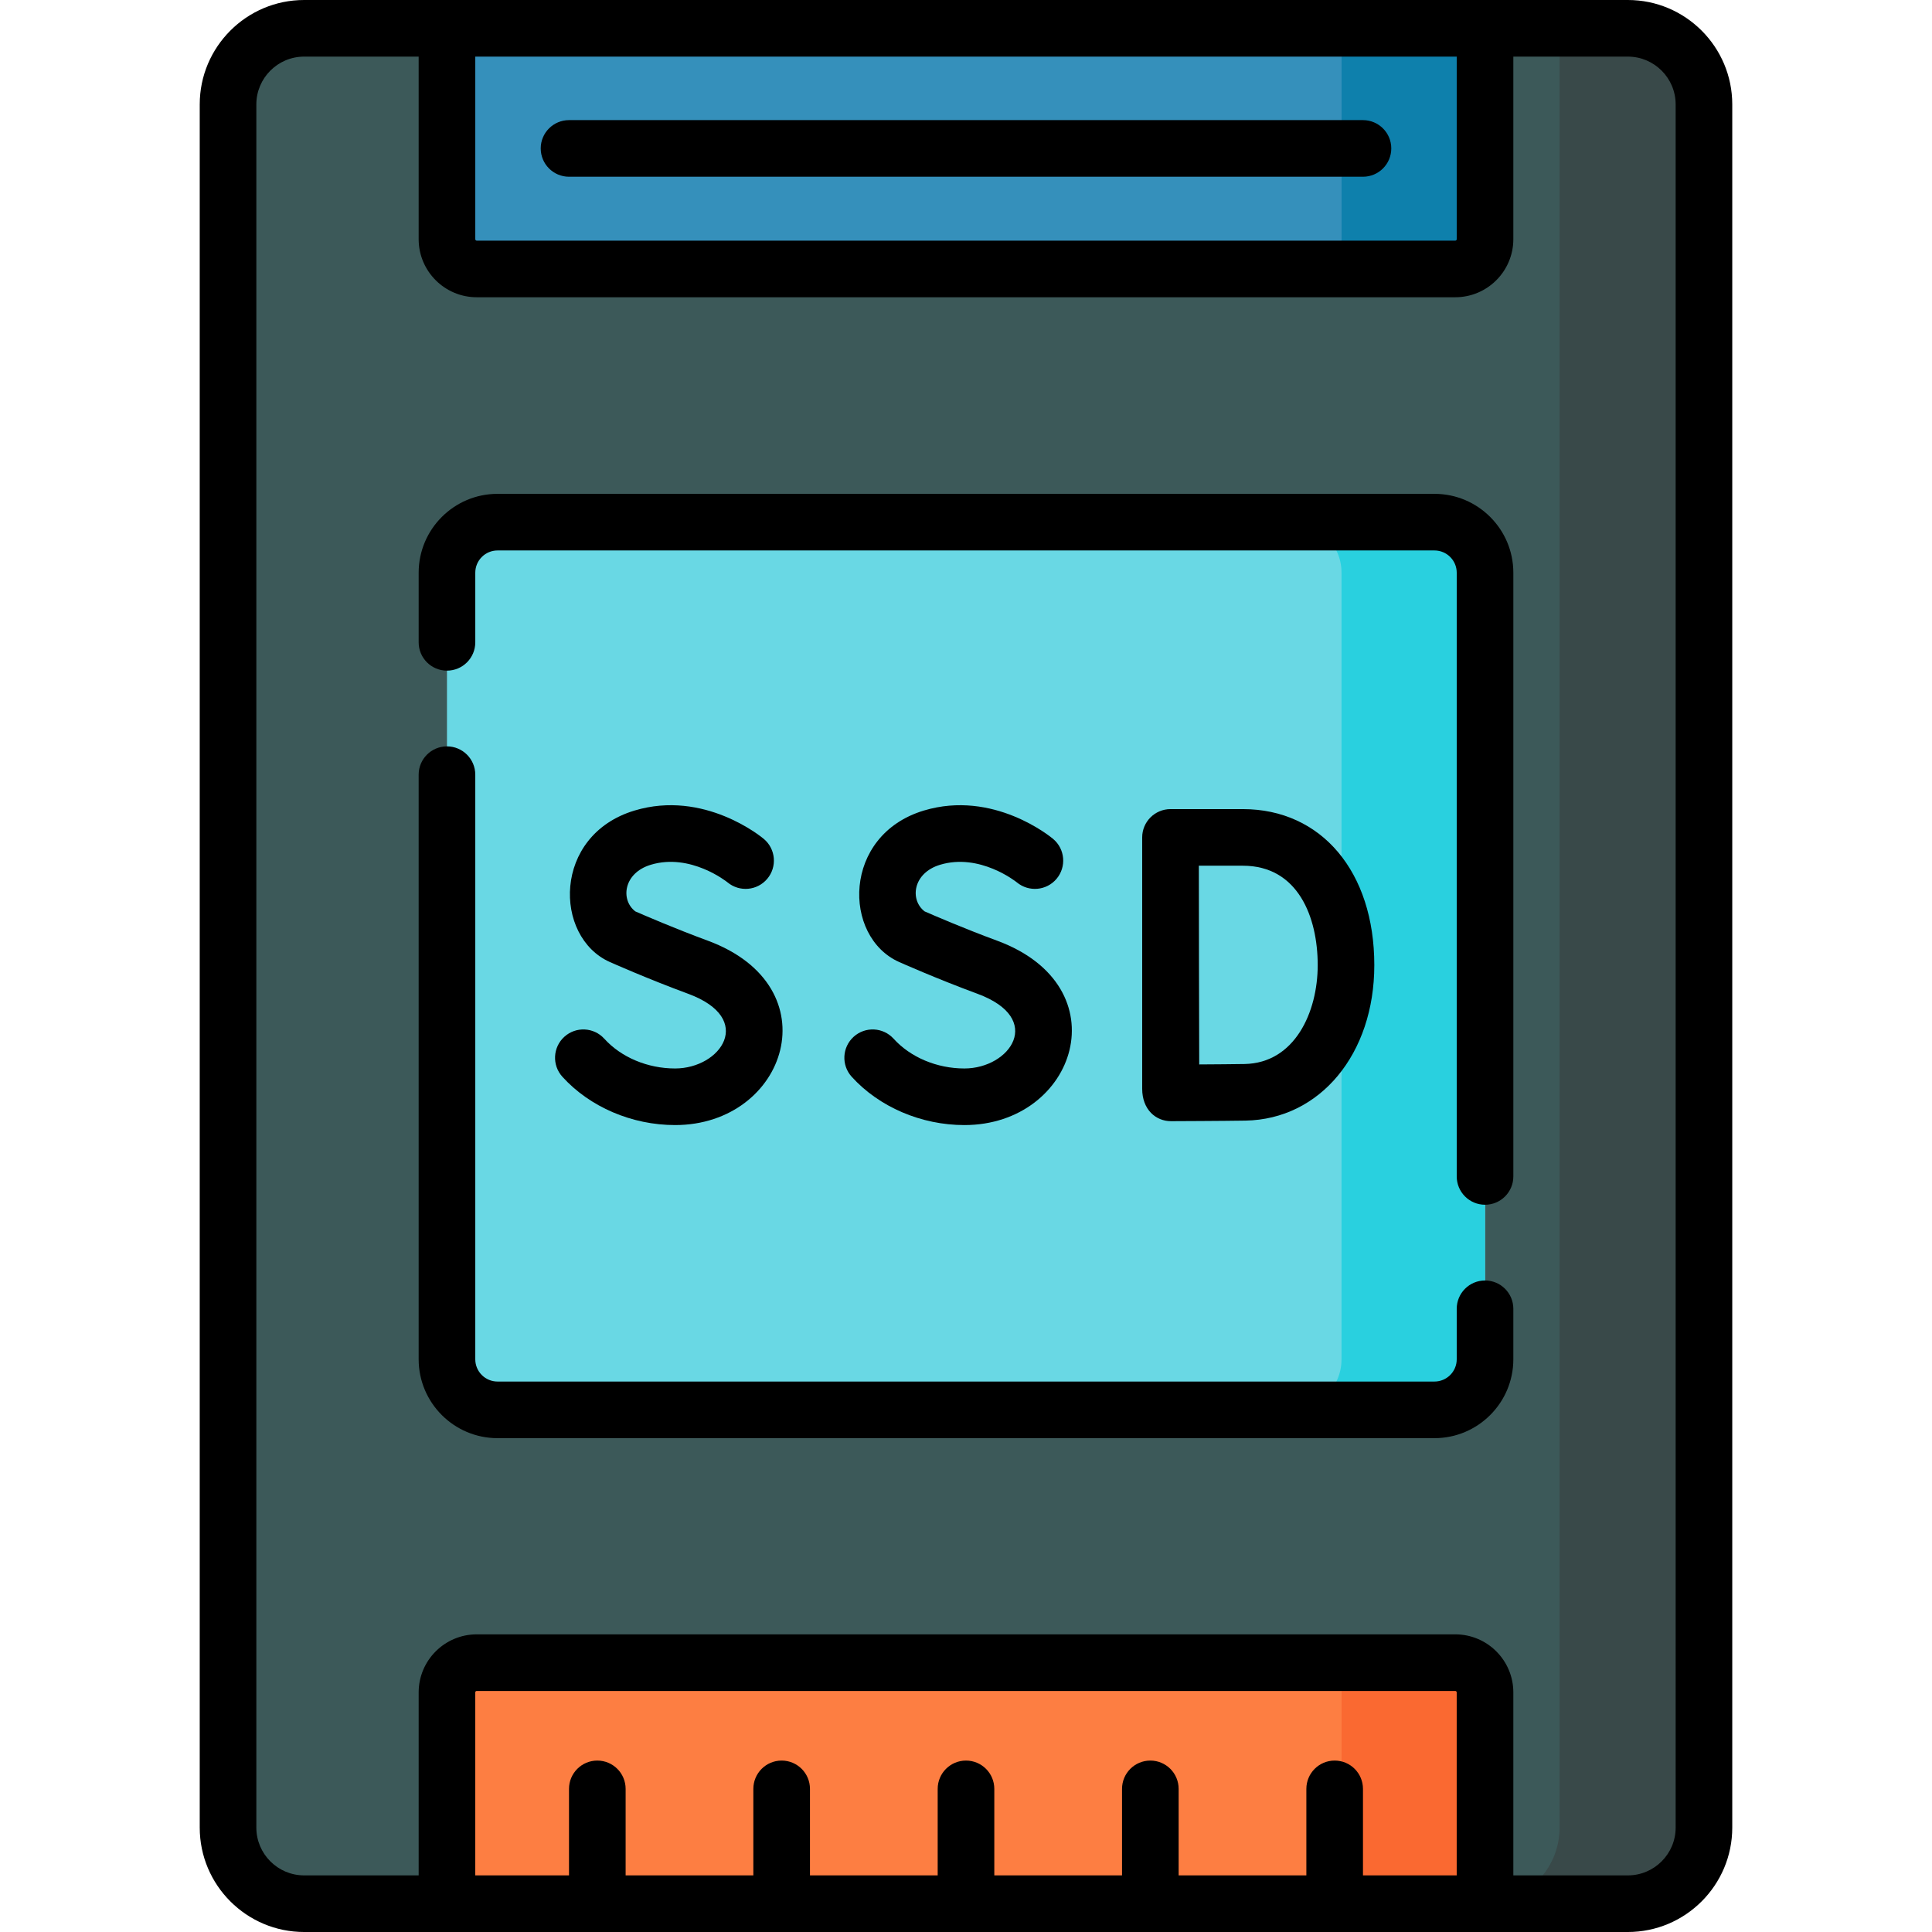 <svg id="Capa_1" enable-background="new 0 0 512 512" height="512" viewBox="0 0 512 512" width="512" xmlns="http://www.w3.org/2000/svg"><path d="m431.399 504.498h-350.798c-11.139 0-20.168-9.03-20.168-20.168v-456.66c0-11.139 9.03-20.168 20.168-20.168h350.798c11.139 0 20.168 9.03 20.168 20.168v456.66c0 11.139-9.03 20.168-20.168 20.168z" fill="#3c5959"/><path d="m431.399 7.502h-18.094v476.828c0 11.138-9.03 20.168-20.168 20.168h38.263c11.139 0 20.168-9.03 20.168-20.168v-456.66c-.001-11.139-9.031-20.168-20.169-20.168z" fill="#394949"/><path d="m118.452 504.498h275.096v-55.993c0-4.353-3.529-7.882-7.882-7.882h-259.332c-4.353 0-7.882 3.529-7.882 7.882z" fill="#fd7e42"/><path d="m385.666 440.624h-38.012c4.353 0 7.882 3.529 7.882 7.882v55.993h38.012v-55.993c0-4.353-3.529-7.882-7.882-7.882z" fill="#fa6931"/><path d="m118.452 7.398h275.096v55.993c0 4.353-3.529 7.882-7.882 7.882h-259.332c-4.353 0-7.882-3.529-7.882-7.882z" fill="#3590bb"/><path d="m355.536 7.398v55.993c0 4.353-3.529 7.881-7.882 7.881h38.012c4.353 0 7.882-3.529 7.882-7.881v-55.993z" fill="#0e80ac"/><path d="m118.452 360.226v-208.452c0-7.4 5.999-13.398 13.398-13.398h248.3c7.4 0 13.398 5.999 13.398 13.398v208.453c0 7.4-5.999 13.398-13.398 13.398h-248.299c-7.4 0-13.399-5.999-13.399-13.399z" fill="#69d8e4"/><path d="m380.15 138.375h-38.03c7.4 0 13.398 5.999 13.398 13.398v208.453c0 7.4-5.999 13.398-13.398 13.398h38.029c7.4 0 13.398-5.999 13.398-13.398v-208.453c.001-7.399-5.998-13.398-13.397-13.398z" fill="#29d0df"/><path d="m150.799 46.837h210.402c4.143 0 7.502-3.359 7.502-7.502s-3.359-7.502-7.502-7.502h-210.402c-4.143 0-7.502 3.359-7.502 7.502s3.359 7.502 7.502 7.502z"/><path d="m431.399 0c-10.259 0-345.565 0-350.798 0-15.257 0-27.67 12.413-27.67 27.67v456.66c0 15.257 12.413 27.67 27.67 27.67h350.797c15.257 0 27.67-12.413 27.67-27.67v-456.66c0-15.257-12.412-27.67-27.669-27.67zm-305.445 15.003h260.093v48.388c0 .21-.17.38-.38.38h-259.333c-.21 0-.38-.17-.38-.38zm260.092 481.994h-24.844v-22.926c0-4.143-3.359-7.502-7.502-7.502s-7.501 3.359-7.501 7.502v22.926h-33.847v-22.926c0-4.143-3.359-7.502-7.501-7.502-4.143 0-7.502 3.359-7.502 7.502v22.926h-33.847v-22.926c0-4.143-3.359-7.502-7.502-7.502s-7.502 3.359-7.502 7.502v22.926h-33.847v-22.926c0-4.143-3.359-7.502-7.502-7.502s-7.502 3.359-7.502 7.502v22.926h-33.847v-22.926c0-4.143-3.359-7.502-7.502-7.502s-7.502 3.359-7.502 7.502v22.926h-24.844v-48.492c0-.21.17-.38.38-.38h259.333c.21 0 .38.17.38.38v48.492zm58.019-12.667c0 6.984-5.682 12.667-12.667 12.667h-30.349v-48.492c0-8.482-6.901-15.383-15.383-15.383h-259.332c-8.482 0-15.383 6.901-15.383 15.383v48.492h-30.35c-6.984 0-12.667-5.682-12.667-12.667v-456.66c0-6.984 5.682-12.667 12.667-12.667h30.349v48.388c0 8.482 6.901 15.383 15.383 15.383h259.333c8.482 0 15.383-6.901 15.383-15.383v-48.388h30.349c6.984 0 12.667 5.682 12.667 12.667z"/><path d="m393.548 339.34c-4.143 0-7.501 3.359-7.501 7.502v13.385c0 3.252-2.645 5.897-5.897 5.897h-248.3c-3.252 0-5.897-2.646-5.897-5.897v-154.929c0-4.143-3.359-7.502-7.502-7.502s-7.502 3.359-7.502 7.502v154.928c0 11.524 9.375 20.9 20.9 20.9h248.301c11.524 0 20.9-9.376 20.9-20.9v-13.385c-.001-4.142-3.359-7.501-7.502-7.501z"/><path d="m380.15 130.874h-248.3c-11.524 0-20.9 9.375-20.9 20.9v18.451c0 4.143 3.359 7.502 7.502 7.502s7.502-3.359 7.502-7.502v-18.451c0-3.252 2.645-5.897 5.897-5.897h248.299c3.252 0 5.897 2.645 5.897 5.897v159.994c0 4.143 3.359 7.502 7.501 7.502 4.143 0 7.502-3.359 7.502-7.502v-159.995c-.001-11.524-9.376-20.899-20.9-20.899z"/><path d="m329.366 214.422h-19.174c-4.145 0-7.508 3.367-7.5 7.514v.049.007 66.531c0 5.554 3.626 8.6 7.637 8.6h.028c.579-.002 14.245-.055 19.701-.15 19.787-.346 34.148-17.673 34.148-41.201 0-24.732-14.001-41.35-34.84-41.35zm.43 67.553c-2.739.048-7.741.085-11.992.111-.026-8.002-.063-20.332-.063-26.388 0-5.054-.021-17.957-.035-26.276h11.661c14.628 0 19.84 13.612 19.84 26.351-.001 12.456-6.075 25.969-19.411 26.202z"/><path d="m187.558 249.286c-8.765-3.233-16.91-6.758-19.2-7.762-3.972-3.047-3.128-10.175 4.116-12.357 10.493-3.163 20.097 4.479 20.325 4.664 3.171 2.635 7.878 2.217 10.534-.943 2.665-3.171 2.255-7.902-.916-10.567-.638-.537-15.832-13.07-34.271-7.516-21.751 6.552-21.445 33.489-6.536 40.137.402.18 9.974 4.44 20.756 8.417 17.879 6.593 8.671 19.796-3.462 19.796-7.272 0-14.283-2.945-18.754-7.878-2.781-3.068-7.524-3.303-10.594-.521-3.069 2.782-3.302 7.524-.521 10.594 7.267 8.018 18.433 12.805 29.869 12.805 29.63 0 41.747-36.663 8.654-48.869z"/><path d="m264.229 249.286c-8.764-3.232-16.909-6.757-19.2-7.762-3.972-3.047-3.128-10.175 4.116-12.357 10.491-3.158 20.089 4.474 20.325 4.664 3.171 2.636 7.878 2.217 10.534-.942 2.665-3.171 2.255-7.902-.916-10.567-.638-.537-15.832-13.07-34.27-7.516-21.631 6.516-21.551 33.442-6.537 40.137.402.18 9.974 4.44 20.756 8.417 17.879 6.593 8.671 19.796-3.462 19.796-7.272 0-14.283-2.945-18.753-7.878-2.781-3.069-7.524-3.303-10.594-.521-3.069 2.782-3.303 7.524-.521 10.594 7.267 8.019 18.433 12.806 29.869 12.806 29.629-.002 41.746-36.665 8.653-48.871z"/></svg>